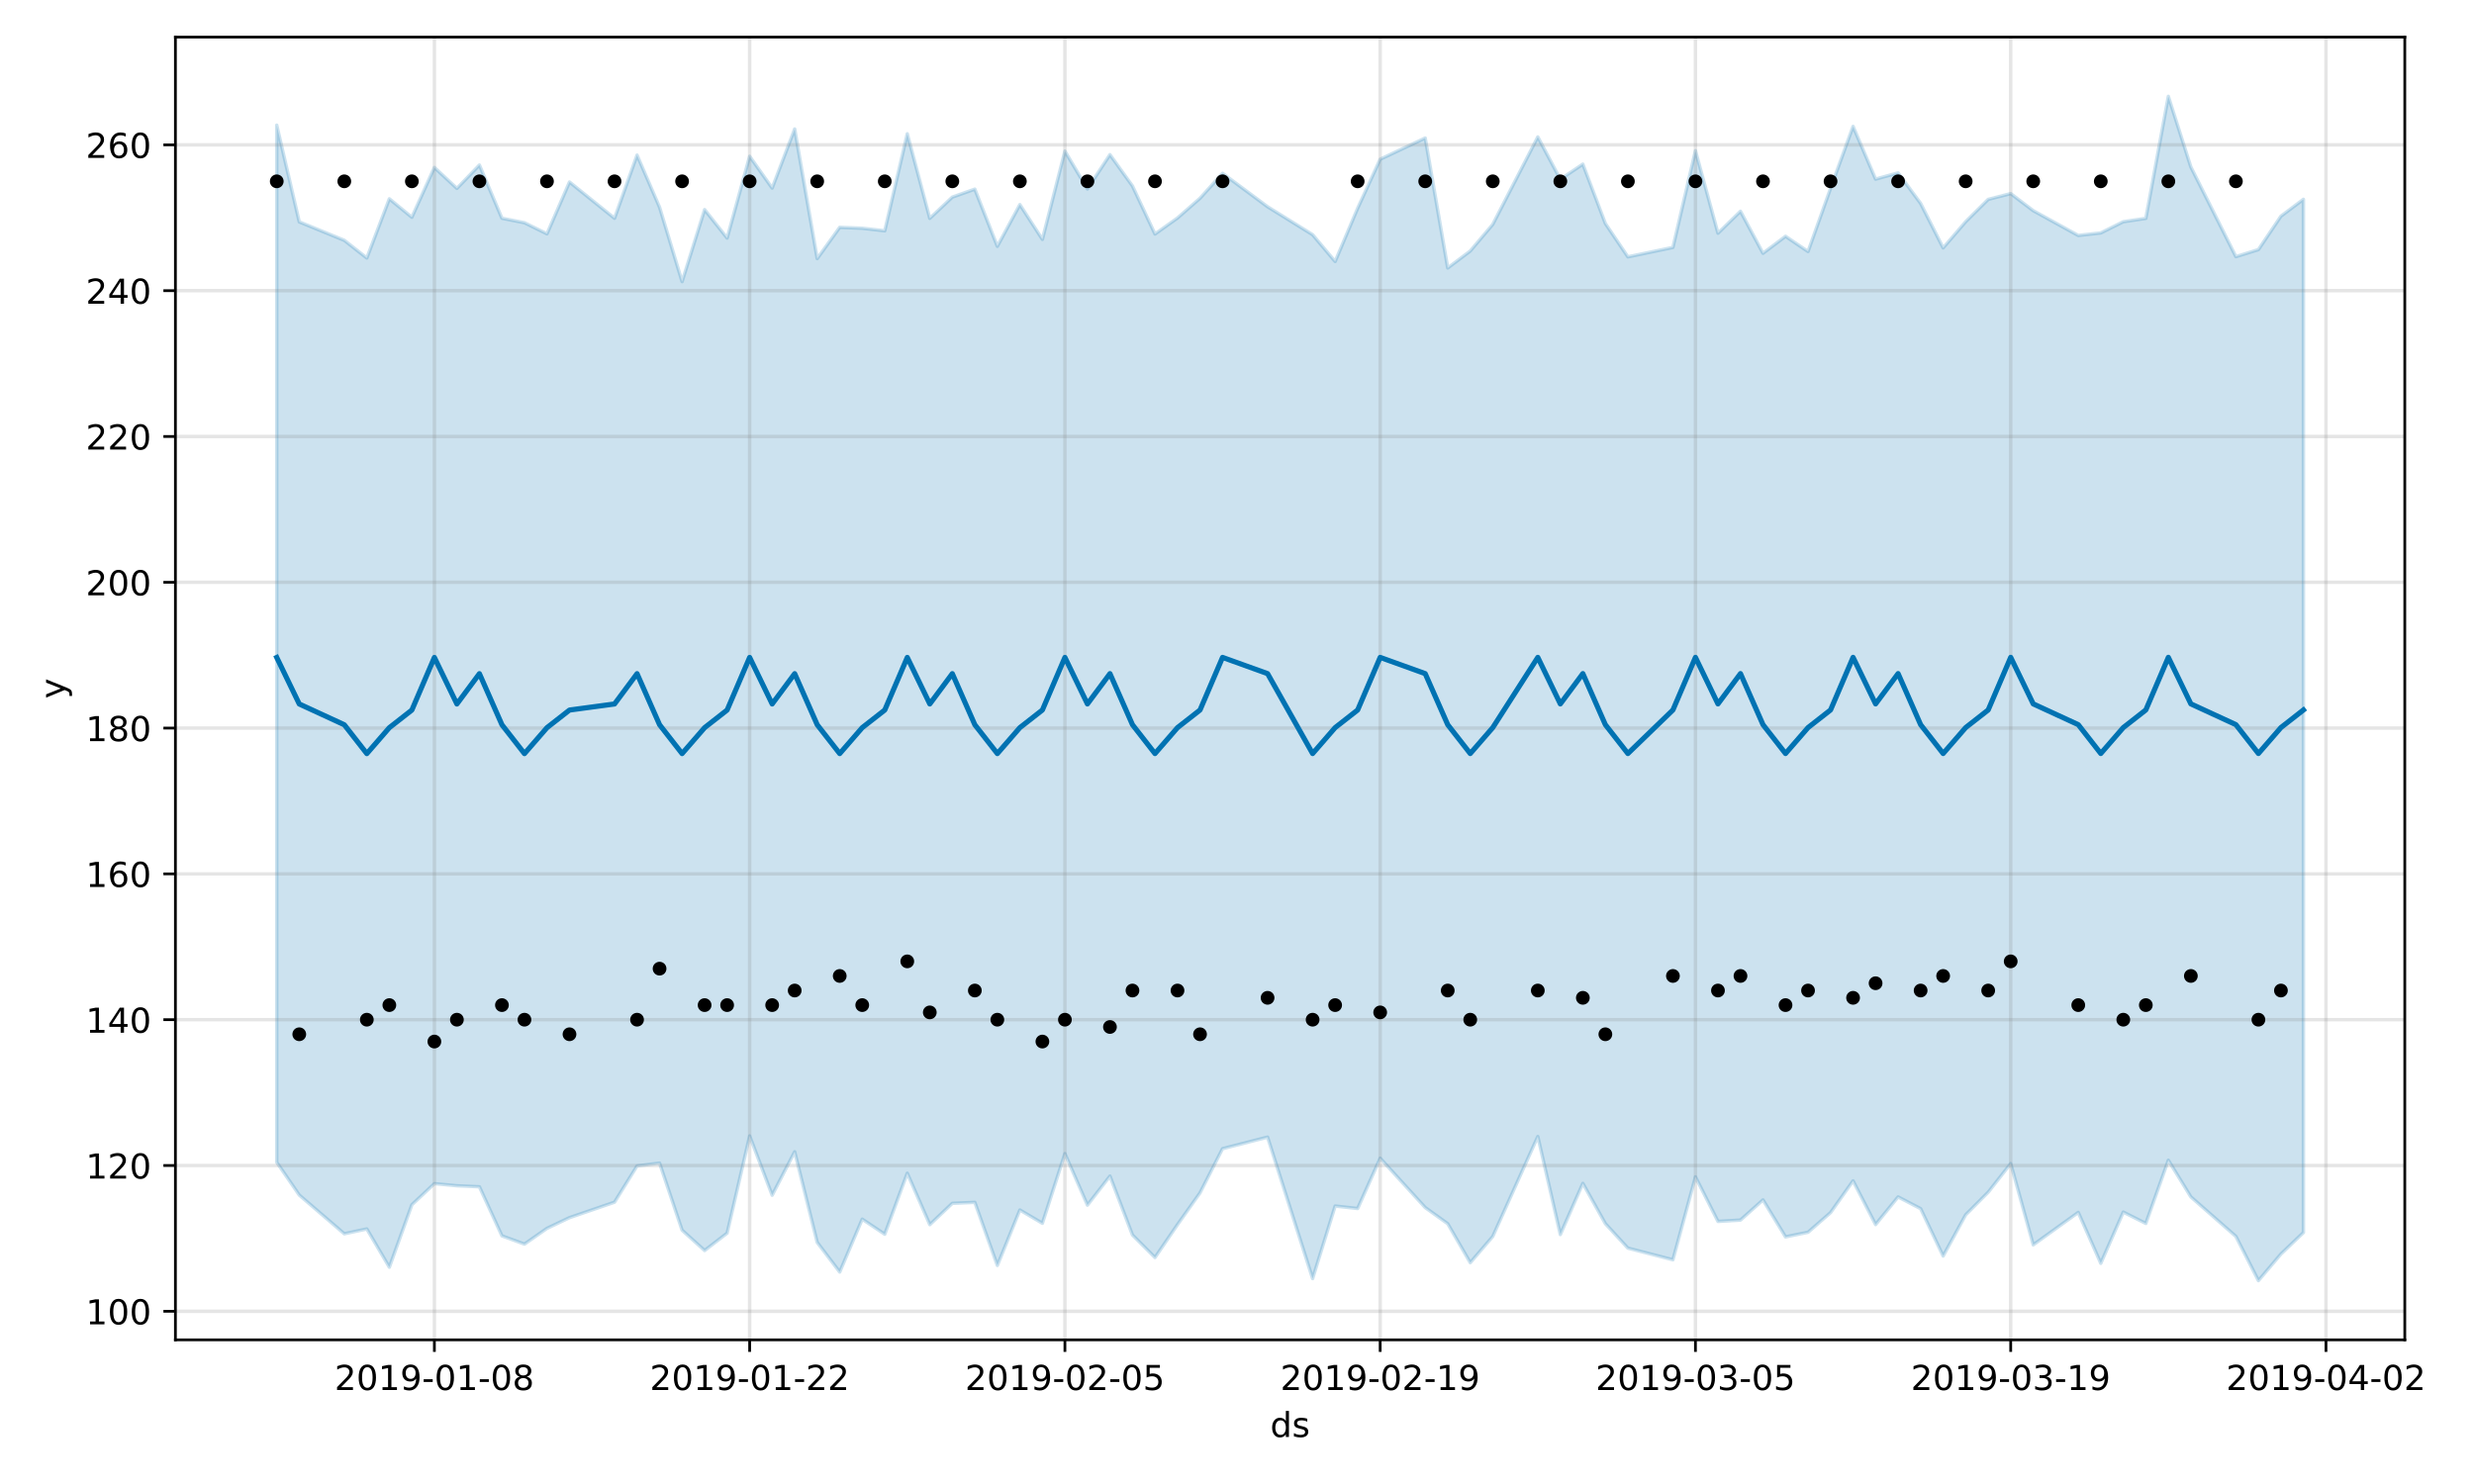 <?xml version="1.0" encoding="utf-8" standalone="no"?>
<!DOCTYPE svg PUBLIC "-//W3C//DTD SVG 1.1//EN"
  "http://www.w3.org/Graphics/SVG/1.1/DTD/svg11.dtd">
<!-- Created with matplotlib (https://matplotlib.org/) -->
<svg height="432pt" version="1.1" viewBox="0 0 720 432" width="720pt" xmlns="http://www.w3.org/2000/svg" xmlns:xlink="http://www.w3.org/1999/xlink">
 <defs>
  <style type="text/css">
*{stroke-linecap:butt;stroke-linejoin:round;}
  </style>
 </defs>
 <g id="figure_1">
  <g id="patch_1">
   <path d="M 0 432 
L 720 432 
L 720 0 
L 0 0 
z
" style="fill:#ffffff;"/>
  </g>
  <g id="axes_1">
   <g id="patch_2">
    <path d="M 51.05 390.04 
L 699.857 390.04 
L 699.857 10.8 
L 51.05 10.8 
z
" style="fill:#ffffff;"/>
   </g>
   <g id="PolyCollection_1">
    <defs>
     <path d="M 80.541 -395.561 
L 80.541 -93.654 
L 87.095 -84.104 
L 100.202 -72.842 
L 106.756 -74.242 
L 113.309 -63.104 
L 119.863 -81.277 
L 126.417 -87.435 
L 132.97 -86.817 
L 139.524 -86.518 
L 146.077 -72.235 
L 152.631 -69.832 
L 159.185 -74.413 
L 165.738 -77.534 
L 178.845 -82.033 
L 185.399 -92.588 
L 191.953 -93.411 
L 198.506 -73.883 
L 205.06 -67.966 
L 211.613 -73.021 
L 218.167 -101.332 
L 224.721 -84.061 
L 231.274 -96.711 
L 237.828 -70.336 
L 244.381 -61.704 
L 250.935 -77.094 
L 257.489 -72.706 
L 264.042 -90.467 
L 270.596 -75.495 
L 277.15 -81.701 
L 283.703 -81.984 
L 290.257 -63.62 
L 296.81 -79.765 
L 303.364 -75.895 
L 309.918 -96.177 
L 316.471 -81.175 
L 323.025 -89.638 
L 329.578 -72.489 
L 336.132 -65.927 
L 342.686 -75.51 
L 349.239 -84.754 
L 355.793 -97.609 
L 368.9 -100.977 
L 382.007 -59.794 
L 388.561 -80.91 
L 395.114 -80.194 
L 401.668 -94.839 
L 414.775 -80.475 
L 421.329 -75.767 
L 427.883 -64.422 
L 434.436 -72.057 
L 447.543 -101.153 
L 454.097 -72.617 
L 460.651 -87.51 
L 467.204 -75.786 
L 473.758 -68.664 
L 486.865 -65.275 
L 493.419 -89.411 
L 499.972 -76.437 
L 506.526 -76.823 
L 513.079 -82.7 
L 519.633 -71.935 
L 526.187 -73.277 
L 532.74 -78.994 
L 539.294 -88.25 
L 545.847 -75.52 
L 552.401 -83.568 
L 558.955 -80.148 
L 565.508 -66.36 
L 572.062 -78.356 
L 578.616 -84.929 
L 585.169 -93.288 
L 591.723 -69.617 
L 604.83 -79.061 
L 611.384 -64.238 
L 617.937 -79.154 
L 624.491 -75.849 
L 631.044 -94.256 
L 637.598 -83.579 
L 650.705 -72.078 
L 657.259 -59.198 
L 663.812 -66.946 
L 670.366 -73.197 
L 670.366 -373.983 
L 670.366 -373.983 
L 663.812 -369.072 
L 657.259 -359.336 
L 650.705 -357.29 
L 637.598 -383.398 
L 631.044 -403.962 
L 624.491 -368.431 
L 617.937 -367.459 
L 611.384 -364.197 
L 604.83 -363.459 
L 591.723 -370.681 
L 585.169 -375.645 
L 578.616 -373.963 
L 572.062 -367.462 
L 565.508 -359.836 
L 558.955 -372.787 
L 552.401 -381.677 
L 545.847 -379.859 
L 539.294 -395.208 
L 532.74 -377.163 
L 526.187 -358.786 
L 519.633 -363.215 
L 513.079 -358.271 
L 506.526 -370.499 
L 499.972 -364.112 
L 493.419 -388.133 
L 486.865 -359.977 
L 473.758 -357.23 
L 467.204 -366.944 
L 460.651 -384.216 
L 454.097 -379.801 
L 447.543 -392.141 
L 434.436 -366.686 
L 427.883 -358.93 
L 421.329 -353.996 
L 414.775 -391.823 
L 401.668 -385.644 
L 395.114 -371.378 
L 388.561 -355.884 
L 382.007 -363.685 
L 368.9 -371.82 
L 355.793 -381.554 
L 349.239 -374.293 
L 342.686 -368.545 
L 336.132 -363.875 
L 329.578 -377.865 
L 323.025 -386.984 
L 316.471 -376.981 
L 309.918 -388.022 
L 303.364 -362.319 
L 296.81 -372.443 
L 290.257 -360.296 
L 283.703 -376.946 
L 277.15 -374.622 
L 270.596 -368.431 
L 264.042 -393.057 
L 257.489 -364.813 
L 250.935 -365.555 
L 244.381 -365.819 
L 237.828 -356.714 
L 231.274 -394.459 
L 224.721 -377.247 
L 218.167 -386.502 
L 211.613 -362.698 
L 205.06 -370.987 
L 198.506 -350.021 
L 191.953 -371.67 
L 185.399 -386.85 
L 178.845 -368.459 
L 165.738 -379.017 
L 159.185 -363.937 
L 152.631 -367.165 
L 146.077 -368.468 
L 139.524 -383.956 
L 132.97 -377.161 
L 126.417 -383.258 
L 119.863 -368.756 
L 113.309 -374.132 
L 106.756 -356.894 
L 100.202 -362.046 
L 87.095 -367.413 
L 80.541 -395.561 
z
" id="m83f0cbb904" style="stroke:#0072b2;stroke-opacity:0.2;"/>
    </defs>
    <g clip-path="url(#p87dc880cd5)">
     <use style="fill:#0072b2;fill-opacity:0.2;stroke:#0072b2;stroke-opacity:0.2;" x="0" xlink:href="#m83f0cbb904" y="432"/>
    </g>
   </g>
   <g id="matplotlib.axis_1">
    <g id="xtick_1">
     <g id="line2d_1">
      <path clip-path="url(#p87dc880cd5)" d="M 126.417 390.04 
L 126.417 10.8 
" style="fill:none;stroke:#808080;stroke-linecap:square;stroke-opacity:0.2;"/>
     </g>
     <g id="line2d_2">
      <defs>
       <path d="M 0 0 
L 0 3.5 
" id="m9ef9cb570d" style="stroke:#000000;stroke-width:0.8;"/>
      </defs>
      <g>
       <use style="stroke:#000000;stroke-width:0.8;" x="126.417" xlink:href="#m9ef9cb570d" y="390.04"/>
      </g>
     </g>
     <g id="text_1">
      <!-- 2019-01-08 -->
      <defs>
       <path d="M 19.188 8.297 
L 53.609 8.297 
L 53.609 0 
L 7.328 0 
L 7.328 8.297 
Q 12.938 14.109 22.625 23.891 
Q 32.328 33.688 34.812 36.531 
Q 39.547 41.844 41.422 45.531 
Q 43.312 49.219 43.312 52.781 
Q 43.312 58.594 39.234 62.25 
Q 35.156 65.922 28.609 65.922 
Q 23.969 65.922 18.812 64.312 
Q 13.672 62.703 7.812 59.422 
L 7.812 69.391 
Q 13.766 71.781 18.938 73 
Q 24.125 74.219 28.422 74.219 
Q 39.75 74.219 46.484 68.547 
Q 53.219 62.891 53.219 53.422 
Q 53.219 48.922 51.531 44.891 
Q 49.859 40.875 45.406 35.406 
Q 44.188 33.984 37.641 27.219 
Q 31.109 20.453 19.188 8.297 
z
" id="DejaVuSans-50"/>
       <path d="M 31.781 66.406 
Q 24.172 66.406 20.328 58.906 
Q 16.5 51.422 16.5 36.375 
Q 16.5 21.391 20.328 13.891 
Q 24.172 6.391 31.781 6.391 
Q 39.453 6.391 43.281 13.891 
Q 47.125 21.391 47.125 36.375 
Q 47.125 51.422 43.281 58.906 
Q 39.453 66.406 31.781 66.406 
z
M 31.781 74.219 
Q 44.047 74.219 50.516 64.516 
Q 56.984 54.828 56.984 36.375 
Q 56.984 17.969 50.516 8.266 
Q 44.047 -1.422 31.781 -1.422 
Q 19.531 -1.422 13.062 8.266 
Q 6.594 17.969 6.594 36.375 
Q 6.594 54.828 13.062 64.516 
Q 19.531 74.219 31.781 74.219 
z
" id="DejaVuSans-48"/>
       <path d="M 12.406 8.297 
L 28.516 8.297 
L 28.516 63.922 
L 10.984 60.406 
L 10.984 69.391 
L 28.422 72.906 
L 38.281 72.906 
L 38.281 8.297 
L 54.391 8.297 
L 54.391 0 
L 12.406 0 
z
" id="DejaVuSans-49"/>
       <path d="M 10.984 1.516 
L 10.984 10.5 
Q 14.703 8.734 18.5 7.812 
Q 22.312 6.891 25.984 6.891 
Q 35.75 6.891 40.891 13.453 
Q 46.047 20.016 46.781 33.406 
Q 43.953 29.203 39.594 26.953 
Q 35.25 24.703 29.984 24.703 
Q 19.047 24.703 12.672 31.312 
Q 6.297 37.938 6.297 49.422 
Q 6.297 60.641 12.938 67.422 
Q 19.578 74.219 30.609 74.219 
Q 43.266 74.219 49.922 64.516 
Q 56.594 54.828 56.594 36.375 
Q 56.594 19.141 48.406 8.859 
Q 40.234 -1.422 26.422 -1.422 
Q 22.703 -1.422 18.891 -0.688 
Q 15.094 0.047 10.984 1.516 
z
M 30.609 32.422 
Q 37.25 32.422 41.125 36.953 
Q 45.016 41.5 45.016 49.422 
Q 45.016 57.281 41.125 61.844 
Q 37.25 66.406 30.609 66.406 
Q 23.969 66.406 20.094 61.844 
Q 16.219 57.281 16.219 49.422 
Q 16.219 41.5 20.094 36.953 
Q 23.969 32.422 30.609 32.422 
z
" id="DejaVuSans-57"/>
       <path d="M 4.891 31.391 
L 31.203 31.391 
L 31.203 23.391 
L 4.891 23.391 
z
" id="DejaVuSans-45"/>
       <path d="M 31.781 34.625 
Q 24.75 34.625 20.719 30.859 
Q 16.703 27.094 16.703 20.516 
Q 16.703 13.922 20.719 10.156 
Q 24.75 6.391 31.781 6.391 
Q 38.812 6.391 42.859 10.172 
Q 46.922 13.969 46.922 20.516 
Q 46.922 27.094 42.891 30.859 
Q 38.875 34.625 31.781 34.625 
z
M 21.922 38.812 
Q 15.578 40.375 12.031 44.719 
Q 8.5 49.078 8.5 55.328 
Q 8.5 64.062 14.719 69.141 
Q 20.953 74.219 31.781 74.219 
Q 42.672 74.219 48.875 69.141 
Q 55.078 64.062 55.078 55.328 
Q 55.078 49.078 51.531 44.719 
Q 48 40.375 41.703 38.812 
Q 48.828 37.156 52.797 32.312 
Q 56.781 27.484 56.781 20.516 
Q 56.781 9.906 50.312 4.234 
Q 43.844 -1.422 31.781 -1.422 
Q 19.734 -1.422 13.25 4.234 
Q 6.781 9.906 6.781 20.516 
Q 6.781 27.484 10.781 32.312 
Q 14.797 37.156 21.922 38.812 
z
M 18.312 54.391 
Q 18.312 48.734 21.844 45.562 
Q 25.391 42.391 31.781 42.391 
Q 38.141 42.391 41.719 45.562 
Q 45.312 48.734 45.312 54.391 
Q 45.312 60.062 41.719 63.234 
Q 38.141 66.406 31.781 66.406 
Q 25.391 66.406 21.844 63.234 
Q 18.312 60.062 18.312 54.391 
z
" id="DejaVuSans-56"/>
      </defs>
      <g transform="translate(97.359 404.638)scale(0.1 -0.1)">
       <use xlink:href="#DejaVuSans-50"/>
       <use x="63.623" xlink:href="#DejaVuSans-48"/>
       <use x="127.246" xlink:href="#DejaVuSans-49"/>
       <use x="190.869" xlink:href="#DejaVuSans-57"/>
       <use x="254.492" xlink:href="#DejaVuSans-45"/>
       <use x="290.576" xlink:href="#DejaVuSans-48"/>
       <use x="354.199" xlink:href="#DejaVuSans-49"/>
       <use x="417.822" xlink:href="#DejaVuSans-45"/>
       <use x="453.906" xlink:href="#DejaVuSans-48"/>
       <use x="517.529" xlink:href="#DejaVuSans-56"/>
      </g>
     </g>
    </g>
    <g id="xtick_2">
     <g id="line2d_3">
      <path clip-path="url(#p87dc880cd5)" d="M 218.167 390.04 
L 218.167 10.8 
" style="fill:none;stroke:#808080;stroke-linecap:square;stroke-opacity:0.2;"/>
     </g>
     <g id="line2d_4">
      <g>
       <use style="stroke:#000000;stroke-width:0.8;" x="218.167" xlink:href="#m9ef9cb570d" y="390.04"/>
      </g>
     </g>
     <g id="text_2">
      <!-- 2019-01-22 -->
      <g transform="translate(189.109 404.638)scale(0.1 -0.1)">
       <use xlink:href="#DejaVuSans-50"/>
       <use x="63.623" xlink:href="#DejaVuSans-48"/>
       <use x="127.246" xlink:href="#DejaVuSans-49"/>
       <use x="190.869" xlink:href="#DejaVuSans-57"/>
       <use x="254.492" xlink:href="#DejaVuSans-45"/>
       <use x="290.576" xlink:href="#DejaVuSans-48"/>
       <use x="354.199" xlink:href="#DejaVuSans-49"/>
       <use x="417.822" xlink:href="#DejaVuSans-45"/>
       <use x="453.906" xlink:href="#DejaVuSans-50"/>
       <use x="517.529" xlink:href="#DejaVuSans-50"/>
      </g>
     </g>
    </g>
    <g id="xtick_3">
     <g id="line2d_5">
      <path clip-path="url(#p87dc880cd5)" d="M 309.918 390.04 
L 309.918 10.8 
" style="fill:none;stroke:#808080;stroke-linecap:square;stroke-opacity:0.2;"/>
     </g>
     <g id="line2d_6">
      <g>
       <use style="stroke:#000000;stroke-width:0.8;" x="309.918" xlink:href="#m9ef9cb570d" y="390.04"/>
      </g>
     </g>
     <g id="text_3">
      <!-- 2019-02-05 -->
      <defs>
       <path d="M 10.797 72.906 
L 49.516 72.906 
L 49.516 64.594 
L 19.828 64.594 
L 19.828 46.734 
Q 21.969 47.469 24.109 47.828 
Q 26.266 48.188 28.422 48.188 
Q 40.625 48.188 47.75 41.5 
Q 54.891 34.812 54.891 23.391 
Q 54.891 11.625 47.562 5.094 
Q 40.234 -1.422 26.906 -1.422 
Q 22.312 -1.422 17.547 -0.641 
Q 12.797 0.141 7.719 1.703 
L 7.719 11.625 
Q 12.109 9.234 16.797 8.062 
Q 21.484 6.891 26.703 6.891 
Q 35.156 6.891 40.078 11.328 
Q 45.016 15.766 45.016 23.391 
Q 45.016 31 40.078 35.438 
Q 35.156 39.891 26.703 39.891 
Q 22.75 39.891 18.812 39.016 
Q 14.891 38.141 10.797 36.281 
z
" id="DejaVuSans-53"/>
      </defs>
      <g transform="translate(280.86 404.638)scale(0.1 -0.1)">
       <use xlink:href="#DejaVuSans-50"/>
       <use x="63.623" xlink:href="#DejaVuSans-48"/>
       <use x="127.246" xlink:href="#DejaVuSans-49"/>
       <use x="190.869" xlink:href="#DejaVuSans-57"/>
       <use x="254.492" xlink:href="#DejaVuSans-45"/>
       <use x="290.576" xlink:href="#DejaVuSans-48"/>
       <use x="354.199" xlink:href="#DejaVuSans-50"/>
       <use x="417.822" xlink:href="#DejaVuSans-45"/>
       <use x="453.906" xlink:href="#DejaVuSans-48"/>
       <use x="517.529" xlink:href="#DejaVuSans-53"/>
      </g>
     </g>
    </g>
    <g id="xtick_4">
     <g id="line2d_7">
      <path clip-path="url(#p87dc880cd5)" d="M 401.668 390.04 
L 401.668 10.8 
" style="fill:none;stroke:#808080;stroke-linecap:square;stroke-opacity:0.2;"/>
     </g>
     <g id="line2d_8">
      <g>
       <use style="stroke:#000000;stroke-width:0.8;" x="401.668" xlink:href="#m9ef9cb570d" y="390.04"/>
      </g>
     </g>
     <g id="text_4">
      <!-- 2019-02-19 -->
      <g transform="translate(372.61 404.638)scale(0.1 -0.1)">
       <use xlink:href="#DejaVuSans-50"/>
       <use x="63.623" xlink:href="#DejaVuSans-48"/>
       <use x="127.246" xlink:href="#DejaVuSans-49"/>
       <use x="190.869" xlink:href="#DejaVuSans-57"/>
       <use x="254.492" xlink:href="#DejaVuSans-45"/>
       <use x="290.576" xlink:href="#DejaVuSans-48"/>
       <use x="354.199" xlink:href="#DejaVuSans-50"/>
       <use x="417.822" xlink:href="#DejaVuSans-45"/>
       <use x="453.906" xlink:href="#DejaVuSans-49"/>
       <use x="517.529" xlink:href="#DejaVuSans-57"/>
      </g>
     </g>
    </g>
    <g id="xtick_5">
     <g id="line2d_9">
      <path clip-path="url(#p87dc880cd5)" d="M 493.419 390.04 
L 493.419 10.8 
" style="fill:none;stroke:#808080;stroke-linecap:square;stroke-opacity:0.2;"/>
     </g>
     <g id="line2d_10">
      <g>
       <use style="stroke:#000000;stroke-width:0.8;" x="493.419" xlink:href="#m9ef9cb570d" y="390.04"/>
      </g>
     </g>
     <g id="text_5">
      <!-- 2019-03-05 -->
      <defs>
       <path d="M 40.578 39.312 
Q 47.656 37.797 51.625 33 
Q 55.609 28.219 55.609 21.188 
Q 55.609 10.406 48.188 4.484 
Q 40.766 -1.422 27.094 -1.422 
Q 22.516 -1.422 17.656 -0.516 
Q 12.797 0.391 7.625 2.203 
L 7.625 11.719 
Q 11.719 9.328 16.594 8.109 
Q 21.484 6.891 26.812 6.891 
Q 36.078 6.891 40.938 10.547 
Q 45.797 14.203 45.797 21.188 
Q 45.797 27.641 41.281 31.266 
Q 36.766 34.906 28.719 34.906 
L 20.219 34.906 
L 20.219 43.016 
L 29.109 43.016 
Q 36.375 43.016 40.234 45.922 
Q 44.094 48.828 44.094 54.297 
Q 44.094 59.906 40.109 62.906 
Q 36.141 65.922 28.719 65.922 
Q 24.656 65.922 20.016 65.031 
Q 15.375 64.156 9.812 62.312 
L 9.812 71.094 
Q 15.438 72.656 20.344 73.438 
Q 25.25 74.219 29.594 74.219 
Q 40.828 74.219 47.359 69.109 
Q 53.906 64.016 53.906 55.328 
Q 53.906 49.266 50.438 45.094 
Q 46.969 40.922 40.578 39.312 
z
" id="DejaVuSans-51"/>
      </defs>
      <g transform="translate(464.361 404.638)scale(0.1 -0.1)">
       <use xlink:href="#DejaVuSans-50"/>
       <use x="63.623" xlink:href="#DejaVuSans-48"/>
       <use x="127.246" xlink:href="#DejaVuSans-49"/>
       <use x="190.869" xlink:href="#DejaVuSans-57"/>
       <use x="254.492" xlink:href="#DejaVuSans-45"/>
       <use x="290.576" xlink:href="#DejaVuSans-48"/>
       <use x="354.199" xlink:href="#DejaVuSans-51"/>
       <use x="417.822" xlink:href="#DejaVuSans-45"/>
       <use x="453.906" xlink:href="#DejaVuSans-48"/>
       <use x="517.529" xlink:href="#DejaVuSans-53"/>
      </g>
     </g>
    </g>
    <g id="xtick_6">
     <g id="line2d_11">
      <path clip-path="url(#p87dc880cd5)" d="M 585.169 390.04 
L 585.169 10.8 
" style="fill:none;stroke:#808080;stroke-linecap:square;stroke-opacity:0.2;"/>
     </g>
     <g id="line2d_12">
      <g>
       <use style="stroke:#000000;stroke-width:0.8;" x="585.169" xlink:href="#m9ef9cb570d" y="390.04"/>
      </g>
     </g>
     <g id="text_6">
      <!-- 2019-03-19 -->
      <g transform="translate(556.111 404.638)scale(0.1 -0.1)">
       <use xlink:href="#DejaVuSans-50"/>
       <use x="63.623" xlink:href="#DejaVuSans-48"/>
       <use x="127.246" xlink:href="#DejaVuSans-49"/>
       <use x="190.869" xlink:href="#DejaVuSans-57"/>
       <use x="254.492" xlink:href="#DejaVuSans-45"/>
       <use x="290.576" xlink:href="#DejaVuSans-48"/>
       <use x="354.199" xlink:href="#DejaVuSans-51"/>
       <use x="417.822" xlink:href="#DejaVuSans-45"/>
       <use x="453.906" xlink:href="#DejaVuSans-49"/>
       <use x="517.529" xlink:href="#DejaVuSans-57"/>
      </g>
     </g>
    </g>
    <g id="xtick_7">
     <g id="line2d_13">
      <path clip-path="url(#p87dc880cd5)" d="M 676.92 390.04 
L 676.92 10.8 
" style="fill:none;stroke:#808080;stroke-linecap:square;stroke-opacity:0.2;"/>
     </g>
     <g id="line2d_14">
      <g>
       <use style="stroke:#000000;stroke-width:0.8;" x="676.92" xlink:href="#m9ef9cb570d" y="390.04"/>
      </g>
     </g>
     <g id="text_7">
      <!-- 2019-04-02 -->
      <defs>
       <path d="M 37.797 64.312 
L 12.891 25.391 
L 37.797 25.391 
z
M 35.203 72.906 
L 47.609 72.906 
L 47.609 25.391 
L 58.016 25.391 
L 58.016 17.188 
L 47.609 17.188 
L 47.609 0 
L 37.797 0 
L 37.797 17.188 
L 4.891 17.188 
L 4.891 26.703 
z
" id="DejaVuSans-52"/>
      </defs>
      <g transform="translate(647.862 404.638)scale(0.1 -0.1)">
       <use xlink:href="#DejaVuSans-50"/>
       <use x="63.623" xlink:href="#DejaVuSans-48"/>
       <use x="127.246" xlink:href="#DejaVuSans-49"/>
       <use x="190.869" xlink:href="#DejaVuSans-57"/>
       <use x="254.492" xlink:href="#DejaVuSans-45"/>
       <use x="290.576" xlink:href="#DejaVuSans-48"/>
       <use x="354.199" xlink:href="#DejaVuSans-52"/>
       <use x="417.822" xlink:href="#DejaVuSans-45"/>
       <use x="453.906" xlink:href="#DejaVuSans-48"/>
       <use x="517.529" xlink:href="#DejaVuSans-50"/>
      </g>
     </g>
    </g>
    <g id="text_8">
     <!-- ds -->
     <defs>
      <path d="M 45.406 46.391 
L 45.406 75.984 
L 54.391 75.984 
L 54.391 0 
L 45.406 0 
L 45.406 8.203 
Q 42.578 3.328 38.25 0.953 
Q 33.938 -1.422 27.875 -1.422 
Q 17.969 -1.422 11.734 6.484 
Q 5.516 14.406 5.516 27.297 
Q 5.516 40.188 11.734 48.094 
Q 17.969 56 27.875 56 
Q 33.938 56 38.25 53.625 
Q 42.578 51.266 45.406 46.391 
z
M 14.797 27.297 
Q 14.797 17.391 18.875 11.75 
Q 22.953 6.109 30.078 6.109 
Q 37.203 6.109 41.297 11.75 
Q 45.406 17.391 45.406 27.297 
Q 45.406 37.203 41.297 42.844 
Q 37.203 48.484 30.078 48.484 
Q 22.953 48.484 18.875 42.844 
Q 14.797 37.203 14.797 27.297 
z
" id="DejaVuSans-100"/>
      <path d="M 44.281 53.078 
L 44.281 44.578 
Q 40.484 46.531 36.375 47.5 
Q 32.281 48.484 27.875 48.484 
Q 21.188 48.484 17.844 46.438 
Q 14.5 44.391 14.5 40.281 
Q 14.5 37.156 16.891 35.375 
Q 19.281 33.594 26.516 31.984 
L 29.594 31.297 
Q 39.156 29.25 43.188 25.516 
Q 47.219 21.781 47.219 15.094 
Q 47.219 7.469 41.188 3.016 
Q 35.156 -1.422 24.609 -1.422 
Q 20.219 -1.422 15.453 -0.562 
Q 10.688 0.297 5.422 2 
L 5.422 11.281 
Q 10.406 8.688 15.234 7.391 
Q 20.062 6.109 24.812 6.109 
Q 31.156 6.109 34.562 8.281 
Q 37.984 10.453 37.984 14.406 
Q 37.984 18.062 35.516 20.016 
Q 33.062 21.969 24.703 23.781 
L 21.578 24.516 
Q 13.234 26.266 9.516 29.906 
Q 5.812 33.547 5.812 39.891 
Q 5.812 47.609 11.281 51.797 
Q 16.75 56 26.812 56 
Q 31.781 56 36.172 55.266 
Q 40.578 54.547 44.281 53.078 
z
" id="DejaVuSans-115"/>
     </defs>
     <g transform="translate(369.675 418.317)scale(0.1 -0.1)">
      <use xlink:href="#DejaVuSans-100"/>
      <use x="63.477" xlink:href="#DejaVuSans-115"/>
     </g>
    </g>
   </g>
   <g id="matplotlib.axis_2">
    <g id="ytick_1">
     <g id="line2d_15">
      <path clip-path="url(#p87dc880cd5)" d="M 51.05 381.725 
L 699.857 381.725 
" style="fill:none;stroke:#808080;stroke-linecap:square;stroke-opacity:0.2;"/>
     </g>
     <g id="line2d_16">
      <defs>
       <path d="M 0 0 
L -3.5 0 
" id="m19a3c2cc34" style="stroke:#000000;stroke-width:0.8;"/>
      </defs>
      <g>
       <use style="stroke:#000000;stroke-width:0.8;" x="51.05" xlink:href="#m19a3c2cc34" y="381.725"/>
      </g>
     </g>
     <g id="text_9">
      <!-- 100 -->
      <g transform="translate(24.962 385.524)scale(0.1 -0.1)">
       <use xlink:href="#DejaVuSans-49"/>
       <use x="63.623" xlink:href="#DejaVuSans-48"/>
       <use x="127.246" xlink:href="#DejaVuSans-48"/>
      </g>
     </g>
    </g>
    <g id="ytick_2">
     <g id="line2d_17">
      <path clip-path="url(#p87dc880cd5)" d="M 51.05 339.281 
L 699.857 339.281 
" style="fill:none;stroke:#808080;stroke-linecap:square;stroke-opacity:0.2;"/>
     </g>
     <g id="line2d_18">
      <g>
       <use style="stroke:#000000;stroke-width:0.8;" x="51.05" xlink:href="#m19a3c2cc34" y="339.281"/>
      </g>
     </g>
     <g id="text_10">
      <!-- 120 -->
      <g transform="translate(24.962 343.08)scale(0.1 -0.1)">
       <use xlink:href="#DejaVuSans-49"/>
       <use x="63.623" xlink:href="#DejaVuSans-50"/>
       <use x="127.246" xlink:href="#DejaVuSans-48"/>
      </g>
     </g>
    </g>
    <g id="ytick_3">
     <g id="line2d_19">
      <path clip-path="url(#p87dc880cd5)" d="M 51.05 296.837 
L 699.857 296.837 
" style="fill:none;stroke:#808080;stroke-linecap:square;stroke-opacity:0.2;"/>
     </g>
     <g id="line2d_20">
      <g>
       <use style="stroke:#000000;stroke-width:0.8;" x="51.05" xlink:href="#m19a3c2cc34" y="296.837"/>
      </g>
     </g>
     <g id="text_11">
      <!-- 140 -->
      <g transform="translate(24.962 300.636)scale(0.1 -0.1)">
       <use xlink:href="#DejaVuSans-49"/>
       <use x="63.623" xlink:href="#DejaVuSans-52"/>
       <use x="127.246" xlink:href="#DejaVuSans-48"/>
      </g>
     </g>
    </g>
    <g id="ytick_4">
     <g id="line2d_21">
      <path clip-path="url(#p87dc880cd5)" d="M 51.05 254.393 
L 699.857 254.393 
" style="fill:none;stroke:#808080;stroke-linecap:square;stroke-opacity:0.2;"/>
     </g>
     <g id="line2d_22">
      <g>
       <use style="stroke:#000000;stroke-width:0.8;" x="51.05" xlink:href="#m19a3c2cc34" y="254.393"/>
      </g>
     </g>
     <g id="text_12">
      <!-- 160 -->
      <defs>
       <path d="M 33.016 40.375 
Q 26.375 40.375 22.484 35.828 
Q 18.609 31.297 18.609 23.391 
Q 18.609 15.531 22.484 10.953 
Q 26.375 6.391 33.016 6.391 
Q 39.656 6.391 43.531 10.953 
Q 47.406 15.531 47.406 23.391 
Q 47.406 31.297 43.531 35.828 
Q 39.656 40.375 33.016 40.375 
z
M 52.594 71.297 
L 52.594 62.312 
Q 48.875 64.062 45.094 64.984 
Q 41.312 65.922 37.594 65.922 
Q 27.828 65.922 22.672 59.328 
Q 17.531 52.734 16.797 39.406 
Q 19.672 43.656 24.016 45.922 
Q 28.375 48.188 33.594 48.188 
Q 44.578 48.188 50.953 41.516 
Q 57.328 34.859 57.328 23.391 
Q 57.328 12.156 50.688 5.359 
Q 44.047 -1.422 33.016 -1.422 
Q 20.359 -1.422 13.672 8.266 
Q 6.984 17.969 6.984 36.375 
Q 6.984 53.656 15.188 63.938 
Q 23.391 74.219 37.203 74.219 
Q 40.922 74.219 44.703 73.484 
Q 48.484 72.75 52.594 71.297 
z
" id="DejaVuSans-54"/>
      </defs>
      <g transform="translate(24.962 258.192)scale(0.1 -0.1)">
       <use xlink:href="#DejaVuSans-49"/>
       <use x="63.623" xlink:href="#DejaVuSans-54"/>
       <use x="127.246" xlink:href="#DejaVuSans-48"/>
      </g>
     </g>
    </g>
    <g id="ytick_5">
     <g id="line2d_23">
      <path clip-path="url(#p87dc880cd5)" d="M 51.05 211.949 
L 699.857 211.949 
" style="fill:none;stroke:#808080;stroke-linecap:square;stroke-opacity:0.2;"/>
     </g>
     <g id="line2d_24">
      <g>
       <use style="stroke:#000000;stroke-width:0.8;" x="51.05" xlink:href="#m19a3c2cc34" y="211.949"/>
      </g>
     </g>
     <g id="text_13">
      <!-- 180 -->
      <g transform="translate(24.962 215.748)scale(0.1 -0.1)">
       <use xlink:href="#DejaVuSans-49"/>
       <use x="63.623" xlink:href="#DejaVuSans-56"/>
       <use x="127.246" xlink:href="#DejaVuSans-48"/>
      </g>
     </g>
    </g>
    <g id="ytick_6">
     <g id="line2d_25">
      <path clip-path="url(#p87dc880cd5)" d="M 51.05 169.505 
L 699.857 169.505 
" style="fill:none;stroke:#808080;stroke-linecap:square;stroke-opacity:0.2;"/>
     </g>
     <g id="line2d_26">
      <g>
       <use style="stroke:#000000;stroke-width:0.8;" x="51.05" xlink:href="#m19a3c2cc34" y="169.505"/>
      </g>
     </g>
     <g id="text_14">
      <!-- 200 -->
      <g transform="translate(24.962 173.304)scale(0.1 -0.1)">
       <use xlink:href="#DejaVuSans-50"/>
       <use x="63.623" xlink:href="#DejaVuSans-48"/>
       <use x="127.246" xlink:href="#DejaVuSans-48"/>
      </g>
     </g>
    </g>
    <g id="ytick_7">
     <g id="line2d_27">
      <path clip-path="url(#p87dc880cd5)" d="M 51.05 127.061 
L 699.857 127.061 
" style="fill:none;stroke:#808080;stroke-linecap:square;stroke-opacity:0.2;"/>
     </g>
     <g id="line2d_28">
      <g>
       <use style="stroke:#000000;stroke-width:0.8;" x="51.05" xlink:href="#m19a3c2cc34" y="127.061"/>
      </g>
     </g>
     <g id="text_15">
      <!-- 220 -->
      <g transform="translate(24.962 130.86)scale(0.1 -0.1)">
       <use xlink:href="#DejaVuSans-50"/>
       <use x="63.623" xlink:href="#DejaVuSans-50"/>
       <use x="127.246" xlink:href="#DejaVuSans-48"/>
      </g>
     </g>
    </g>
    <g id="ytick_8">
     <g id="line2d_29">
      <path clip-path="url(#p87dc880cd5)" d="M 51.05 84.617 
L 699.857 84.617 
" style="fill:none;stroke:#808080;stroke-linecap:square;stroke-opacity:0.2;"/>
     </g>
     <g id="line2d_30">
      <g>
       <use style="stroke:#000000;stroke-width:0.8;" x="51.05" xlink:href="#m19a3c2cc34" y="84.617"/>
      </g>
     </g>
     <g id="text_16">
      <!-- 240 -->
      <g transform="translate(24.962 88.416)scale(0.1 -0.1)">
       <use xlink:href="#DejaVuSans-50"/>
       <use x="63.623" xlink:href="#DejaVuSans-52"/>
       <use x="127.246" xlink:href="#DejaVuSans-48"/>
      </g>
     </g>
    </g>
    <g id="ytick_9">
     <g id="line2d_31">
      <path clip-path="url(#p87dc880cd5)" d="M 51.05 42.173 
L 699.857 42.173 
" style="fill:none;stroke:#808080;stroke-linecap:square;stroke-opacity:0.2;"/>
     </g>
     <g id="line2d_32">
      <g>
       <use style="stroke:#000000;stroke-width:0.8;" x="51.05" xlink:href="#m19a3c2cc34" y="42.173"/>
      </g>
     </g>
     <g id="text_17">
      <!-- 260 -->
      <g transform="translate(24.962 45.972)scale(0.1 -0.1)">
       <use xlink:href="#DejaVuSans-50"/>
       <use x="63.623" xlink:href="#DejaVuSans-54"/>
       <use x="127.246" xlink:href="#DejaVuSans-48"/>
      </g>
     </g>
    </g>
    <g id="text_18">
     <!-- y -->
     <defs>
      <path d="M 32.172 -5.078 
Q 28.375 -14.844 24.75 -17.812 
Q 21.141 -20.797 15.094 -20.797 
L 7.906 -20.797 
L 7.906 -13.281 
L 13.188 -13.281 
Q 16.891 -13.281 18.938 -11.516 
Q 21 -9.766 23.484 -3.219 
L 25.094 0.875 
L 2.984 54.688 
L 12.5 54.688 
L 29.594 11.922 
L 46.688 54.688 
L 56.203 54.688 
z
" id="DejaVuSans-121"/>
     </defs>
     <g transform="translate(18.883 203.379)rotate(-90)scale(0.1 -0.1)">
      <use xlink:href="#DejaVuSans-121"/>
     </g>
    </g>
   </g>
   <g id="line2d_33">
    <defs>
     <path d="M 0 1.5 
C 0.398 1.5 0.779 1.342 1.061 1.061 
C 1.342 0.779 1.5 0.398 1.5 0 
C 1.5 -0.398 1.342 -0.779 1.061 -1.061 
C 0.779 -1.342 0.398 -1.5 0 -1.5 
C -0.398 -1.5 -0.779 -1.342 -1.061 -1.061 
C -1.342 -0.779 -1.5 -0.398 -1.5 0 
C -1.5 0.398 -1.342 0.779 -1.061 1.061 
C -0.779 1.342 -0.398 1.5 0 1.5 
z
" id="m71cf21b310" style="stroke:#000000;"/>
    </defs>
    <g clip-path="url(#p87dc880cd5)">
     <use style="stroke:#000000;" x="80.541" xlink:href="#m71cf21b310" y="52.784"/>
     <use style="stroke:#000000;" x="87.095" xlink:href="#m71cf21b310" y="301.081"/>
     <use style="stroke:#000000;" x="100.202" xlink:href="#m71cf21b310" y="52.784"/>
     <use style="stroke:#000000;" x="106.756" xlink:href="#m71cf21b310" y="296.837"/>
     <use style="stroke:#000000;" x="113.309" xlink:href="#m71cf21b310" y="292.592"/>
     <use style="stroke:#000000;" x="119.863" xlink:href="#m71cf21b310" y="52.784"/>
     <use style="stroke:#000000;" x="126.417" xlink:href="#m71cf21b310" y="303.203"/>
     <use style="stroke:#000000;" x="132.97" xlink:href="#m71cf21b310" y="296.837"/>
     <use style="stroke:#000000;" x="139.524" xlink:href="#m71cf21b310" y="52.784"/>
     <use style="stroke:#000000;" x="146.077" xlink:href="#m71cf21b310" y="292.592"/>
     <use style="stroke:#000000;" x="152.631" xlink:href="#m71cf21b310" y="296.837"/>
     <use style="stroke:#000000;" x="159.185" xlink:href="#m71cf21b310" y="52.784"/>
     <use style="stroke:#000000;" x="165.738" xlink:href="#m71cf21b310" y="301.081"/>
     <use style="stroke:#000000;" x="178.845" xlink:href="#m71cf21b310" y="52.784"/>
     <use style="stroke:#000000;" x="185.399" xlink:href="#m71cf21b310" y="296.837"/>
     <use style="stroke:#000000;" x="191.953" xlink:href="#m71cf21b310" y="281.981"/>
     <use style="stroke:#000000;" x="198.506" xlink:href="#m71cf21b310" y="52.784"/>
     <use style="stroke:#000000;" x="205.06" xlink:href="#m71cf21b310" y="292.592"/>
     <use style="stroke:#000000;" x="211.613" xlink:href="#m71cf21b310" y="292.592"/>
     <use style="stroke:#000000;" x="218.167" xlink:href="#m71cf21b310" y="52.784"/>
     <use style="stroke:#000000;" x="224.721" xlink:href="#m71cf21b310" y="292.592"/>
     <use style="stroke:#000000;" x="231.274" xlink:href="#m71cf21b310" y="288.348"/>
     <use style="stroke:#000000;" x="237.828" xlink:href="#m71cf21b310" y="52.784"/>
     <use style="stroke:#000000;" x="244.381" xlink:href="#m71cf21b310" y="284.103"/>
     <use style="stroke:#000000;" x="250.935" xlink:href="#m71cf21b310" y="292.592"/>
     <use style="stroke:#000000;" x="257.489" xlink:href="#m71cf21b310" y="52.784"/>
     <use style="stroke:#000000;" x="264.042" xlink:href="#m71cf21b310" y="279.859"/>
     <use style="stroke:#000000;" x="270.596" xlink:href="#m71cf21b310" y="294.714"/>
     <use style="stroke:#000000;" x="277.15" xlink:href="#m71cf21b310" y="52.784"/>
     <use style="stroke:#000000;" x="283.703" xlink:href="#m71cf21b310" y="288.348"/>
     <use style="stroke:#000000;" x="290.257" xlink:href="#m71cf21b310" y="296.837"/>
     <use style="stroke:#000000;" x="296.81" xlink:href="#m71cf21b310" y="52.784"/>
     <use style="stroke:#000000;" x="303.364" xlink:href="#m71cf21b310" y="303.203"/>
     <use style="stroke:#000000;" x="309.918" xlink:href="#m71cf21b310" y="296.837"/>
     <use style="stroke:#000000;" x="316.471" xlink:href="#m71cf21b310" y="52.784"/>
     <use style="stroke:#000000;" x="323.025" xlink:href="#m71cf21b310" y="298.959"/>
     <use style="stroke:#000000;" x="329.578" xlink:href="#m71cf21b310" y="288.348"/>
     <use style="stroke:#000000;" x="336.132" xlink:href="#m71cf21b310" y="52.784"/>
     <use style="stroke:#000000;" x="342.686" xlink:href="#m71cf21b310" y="288.348"/>
     <use style="stroke:#000000;" x="349.239" xlink:href="#m71cf21b310" y="301.081"/>
     <use style="stroke:#000000;" x="355.793" xlink:href="#m71cf21b310" y="52.784"/>
     <use style="stroke:#000000;" x="368.9" xlink:href="#m71cf21b310" y="290.47"/>
     <use style="stroke:#000000;" x="382.007" xlink:href="#m71cf21b310" y="296.837"/>
     <use style="stroke:#000000;" x="388.561" xlink:href="#m71cf21b310" y="292.592"/>
     <use style="stroke:#000000;" x="395.114" xlink:href="#m71cf21b310" y="52.784"/>
     <use style="stroke:#000000;" x="401.668" xlink:href="#m71cf21b310" y="294.714"/>
     <use style="stroke:#000000;" x="414.775" xlink:href="#m71cf21b310" y="52.784"/>
     <use style="stroke:#000000;" x="421.329" xlink:href="#m71cf21b310" y="288.348"/>
     <use style="stroke:#000000;" x="427.883" xlink:href="#m71cf21b310" y="296.837"/>
     <use style="stroke:#000000;" x="434.436" xlink:href="#m71cf21b310" y="52.784"/>
     <use style="stroke:#000000;" x="447.543" xlink:href="#m71cf21b310" y="288.348"/>
     <use style="stroke:#000000;" x="454.097" xlink:href="#m71cf21b310" y="52.784"/>
     <use style="stroke:#000000;" x="460.651" xlink:href="#m71cf21b310" y="290.47"/>
     <use style="stroke:#000000;" x="467.204" xlink:href="#m71cf21b310" y="301.081"/>
     <use style="stroke:#000000;" x="473.758" xlink:href="#m71cf21b310" y="52.784"/>
     <use style="stroke:#000000;" x="486.865" xlink:href="#m71cf21b310" y="284.103"/>
     <use style="stroke:#000000;" x="493.419" xlink:href="#m71cf21b310" y="52.784"/>
     <use style="stroke:#000000;" x="499.972" xlink:href="#m71cf21b310" y="288.348"/>
     <use style="stroke:#000000;" x="506.526" xlink:href="#m71cf21b310" y="284.103"/>
     <use style="stroke:#000000;" x="513.079" xlink:href="#m71cf21b310" y="52.784"/>
     <use style="stroke:#000000;" x="519.633" xlink:href="#m71cf21b310" y="292.592"/>
     <use style="stroke:#000000;" x="526.187" xlink:href="#m71cf21b310" y="288.348"/>
     <use style="stroke:#000000;" x="532.74" xlink:href="#m71cf21b310" y="52.784"/>
     <use style="stroke:#000000;" x="539.294" xlink:href="#m71cf21b310" y="290.47"/>
     <use style="stroke:#000000;" x="545.847" xlink:href="#m71cf21b310" y="286.226"/>
     <use style="stroke:#000000;" x="552.401" xlink:href="#m71cf21b310" y="52.784"/>
     <use style="stroke:#000000;" x="558.955" xlink:href="#m71cf21b310" y="288.348"/>
     <use style="stroke:#000000;" x="565.508" xlink:href="#m71cf21b310" y="284.103"/>
     <use style="stroke:#000000;" x="572.062" xlink:href="#m71cf21b310" y="52.784"/>
     <use style="stroke:#000000;" x="578.616" xlink:href="#m71cf21b310" y="288.348"/>
     <use style="stroke:#000000;" x="585.169" xlink:href="#m71cf21b310" y="279.859"/>
     <use style="stroke:#000000;" x="591.723" xlink:href="#m71cf21b310" y="52.784"/>
     <use style="stroke:#000000;" x="604.83" xlink:href="#m71cf21b310" y="292.592"/>
     <use style="stroke:#000000;" x="611.384" xlink:href="#m71cf21b310" y="52.784"/>
     <use style="stroke:#000000;" x="617.937" xlink:href="#m71cf21b310" y="296.837"/>
     <use style="stroke:#000000;" x="624.491" xlink:href="#m71cf21b310" y="292.592"/>
     <use style="stroke:#000000;" x="631.044" xlink:href="#m71cf21b310" y="52.784"/>
     <use style="stroke:#000000;" x="637.598" xlink:href="#m71cf21b310" y="284.103"/>
     <use style="stroke:#000000;" x="650.705" xlink:href="#m71cf21b310" y="52.784"/>
     <use style="stroke:#000000;" x="657.259" xlink:href="#m71cf21b310" y="296.837"/>
     <use style="stroke:#000000;" x="663.812" xlink:href="#m71cf21b310" y="288.348"/>
    </g>
   </g>
   <g id="line2d_34">
    <path clip-path="url(#p87dc880cd5)" d="M 80.541 191.39 
L 87.095 204.936 
L 100.202 210.984 
L 106.756 219.383 
L 113.309 211.831 
L 119.863 206.702 
L 126.417 191.387 
L 132.97 204.933 
L 139.524 196.111 
L 146.077 210.981 
L 152.631 219.38 
L 159.185 211.828 
L 165.738 206.7 
L 178.845 204.93 
L 185.399 196.108 
L 191.953 210.978 
L 198.506 219.377 
L 205.06 211.826 
L 211.613 206.697 
L 218.167 191.382 
L 224.721 204.927 
L 231.274 196.105 
L 237.828 210.975 
L 244.381 219.375 
L 250.935 211.823 
L 257.489 206.694 
L 264.042 191.379 
L 270.596 204.924 
L 277.15 196.102 
L 283.703 210.973 
L 290.257 219.372 
L 296.81 211.82 
L 303.364 206.691 
L 309.918 191.376 
L 316.471 204.922 
L 323.025 196.1 
L 329.578 210.97 
L 336.132 219.369 
L 342.686 211.817 
L 349.239 206.688 
L 355.793 191.373 
L 368.9 196.097 
L 382.007 219.366 
L 388.561 211.814 
L 395.114 206.685 
L 401.668 191.37 
L 414.775 196.094 
L 421.329 210.964 
L 427.883 219.363 
L 434.436 211.811 
L 447.543 191.367 
L 454.097 204.913 
L 460.651 196.091 
L 467.204 210.961 
L 473.758 219.36 
L 486.865 206.68 
L 493.419 191.364 
L 499.972 204.91 
L 506.526 196.088 
L 513.079 210.958 
L 519.633 219.357 
L 526.187 211.806 
L 532.74 206.677 
L 539.294 191.362 
L 545.847 204.907 
L 552.401 196.085 
L 558.955 210.955 
L 565.508 219.355 
L 572.062 211.803 
L 578.616 206.674 
L 585.169 191.359 
L 591.723 204.904 
L 604.83 210.953 
L 611.384 219.352 
L 617.937 211.8 
L 624.491 206.671 
L 631.044 191.356 
L 637.598 204.902 
L 650.705 210.95 
L 657.259 219.349 
L 663.812 211.797 
L 670.366 206.668 
" style="fill:none;stroke:#0072b2;stroke-linecap:square;stroke-width:1.5;"/>
   </g>
   <g id="patch_3">
    <path d="M 51.05 390.04 
L 51.05 10.8 
" style="fill:none;stroke:#000000;stroke-linecap:square;stroke-linejoin:miter;stroke-width:0.8;"/>
   </g>
   <g id="patch_4">
    <path d="M 699.857 390.04 
L 699.857 10.8 
" style="fill:none;stroke:#000000;stroke-linecap:square;stroke-linejoin:miter;stroke-width:0.8;"/>
   </g>
   <g id="patch_5">
    <path d="M 51.05 390.04 
L 699.857 390.04 
" style="fill:none;stroke:#000000;stroke-linecap:square;stroke-linejoin:miter;stroke-width:0.8;"/>
   </g>
   <g id="patch_6">
    <path d="M 51.05 10.8 
L 699.857 10.8 
" style="fill:none;stroke:#000000;stroke-linecap:square;stroke-linejoin:miter;stroke-width:0.8;"/>
   </g>
  </g>
 </g>
 <defs>
  <clipPath id="p87dc880cd5">
   <rect height="379.24" width="648.807" x="51.05" y="10.8"/>
  </clipPath>
 </defs>
</svg>
